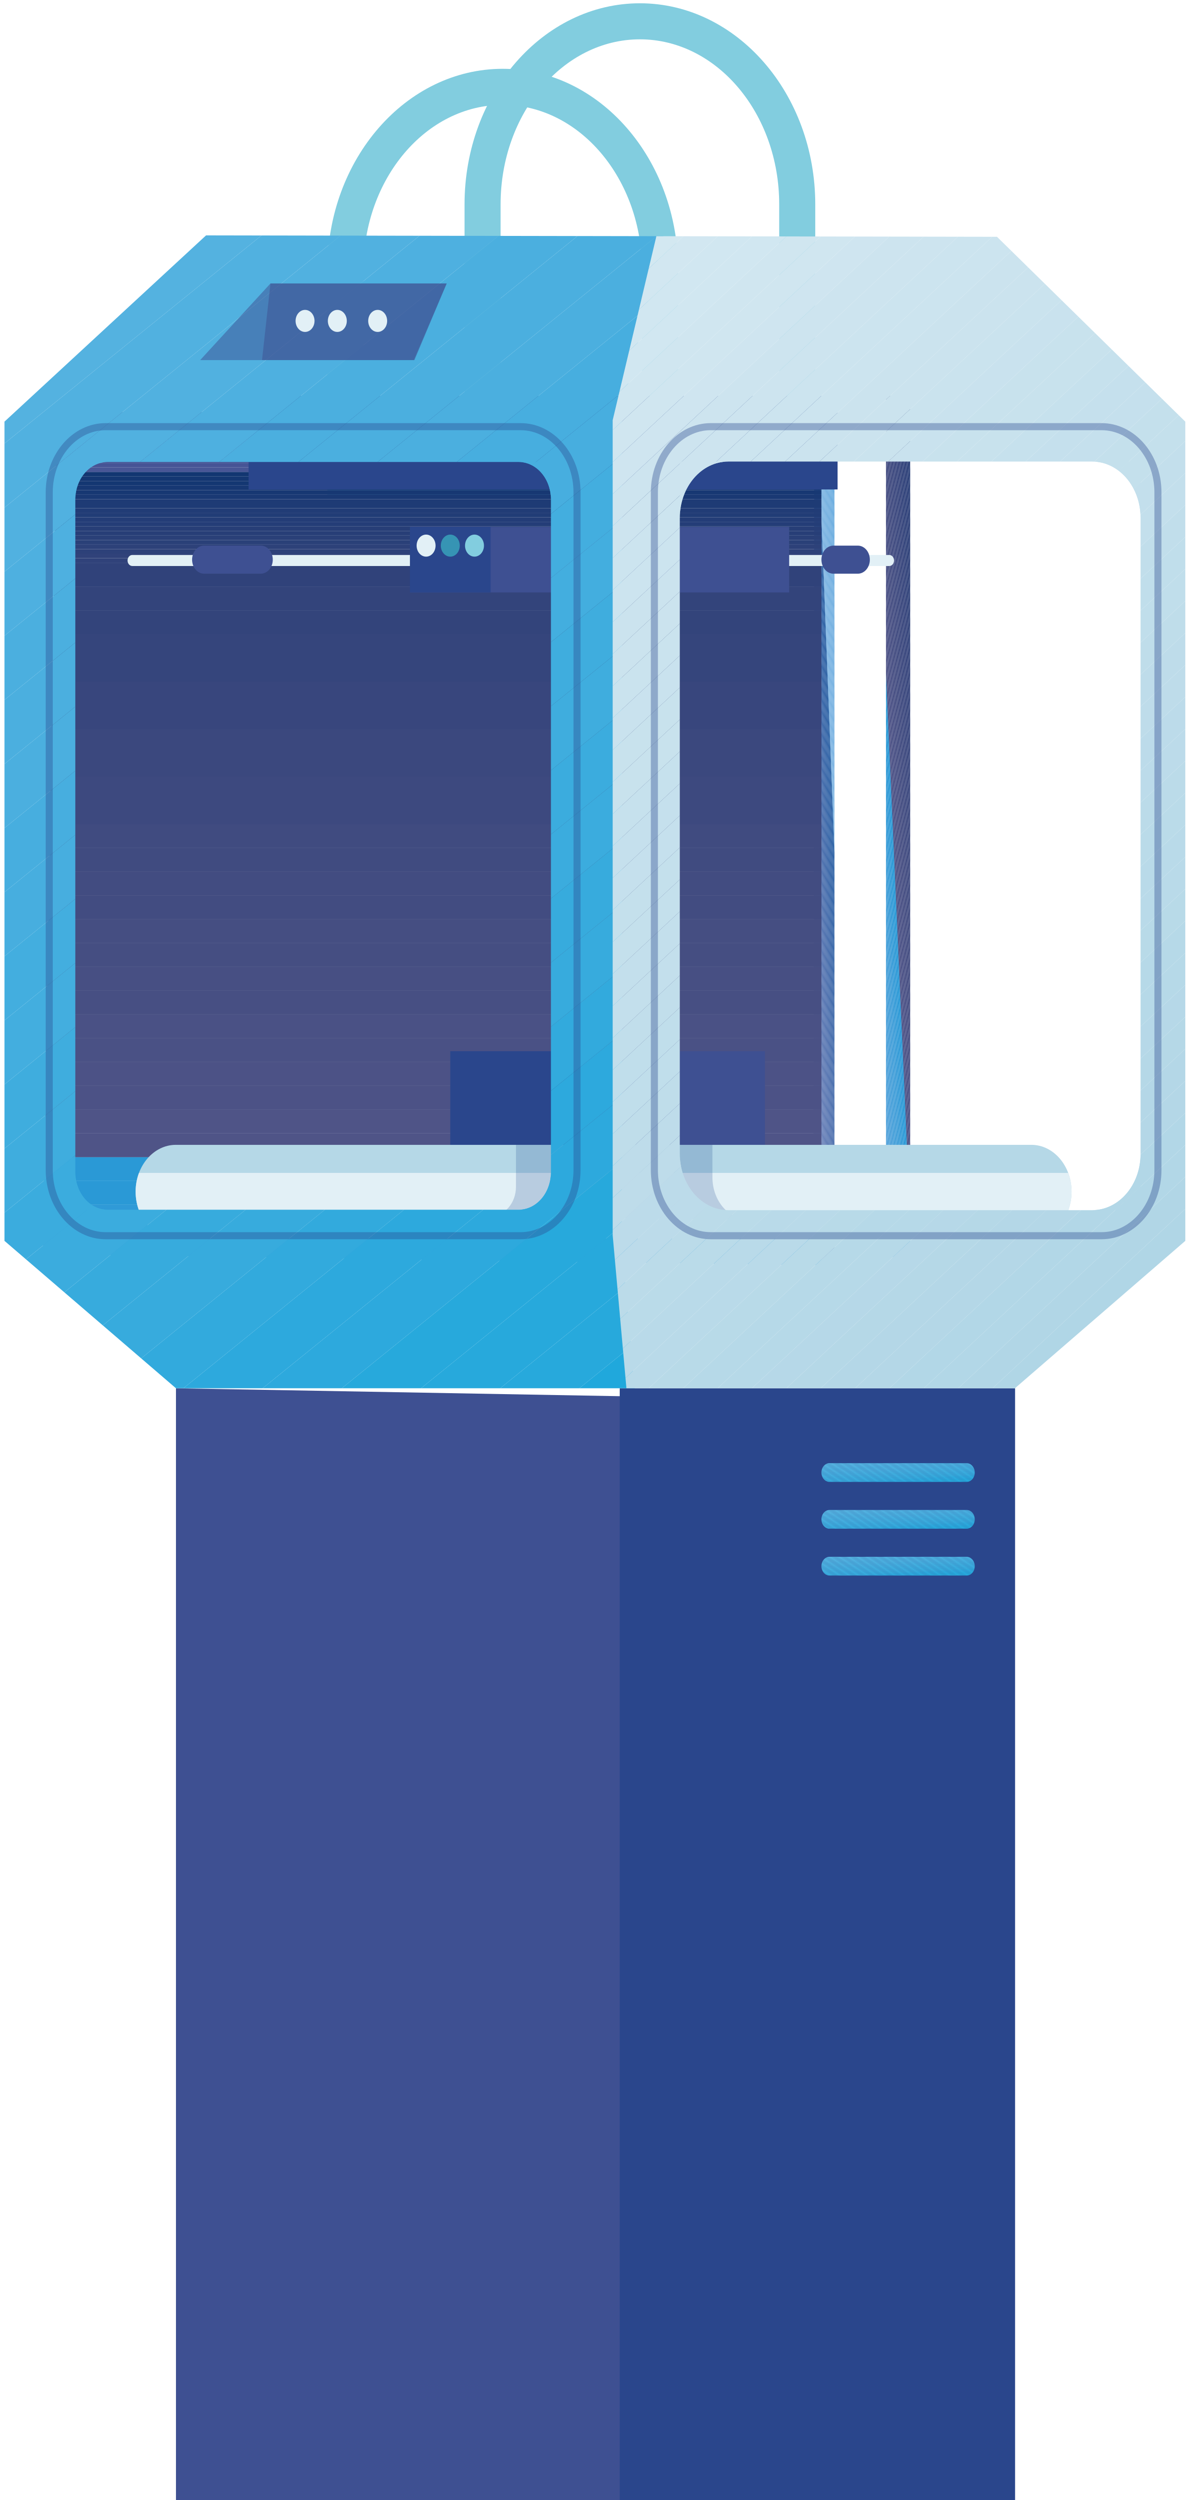 <?xml version="1.0" encoding="iso-8859-1"?>
<!-- Generator: Adobe Illustrator 17.1.0, SVG Export Plug-In . SVG Version: 6.00 Build 0)  -->
<!DOCTYPE svg PUBLIC "-//W3C//DTD SVG 1.1//EN" "http://www.w3.org/Graphics/SVG/1.1/DTD/svg11.dtd">
<svg version="1.1" id="&#x56FE;&#x5C42;_1" xmlns="http://www.w3.org/2000/svg" xmlns:xlink="http://www.w3.org/1999/xlink" x="0px"
	 y="0px" viewBox="0 0 163.273 343.273" style="enable-background:new 0 0 163.273 343.273;" xml:space="preserve">
<g>
	<g id="Rectangle-34_1_">
		<path style="fill:#82CDDF;" d="M93.116,68.393H44.955V37.062c0-15.226,10.802-27.614,24.081-27.614s24.081,12.387,24.081,27.614
			V68.393z M49.905,63.442h38.26v-26.38c0-12.496-8.582-22.663-19.13-22.663s-19.13,10.167-19.13,22.663V63.442z"/>
	</g>
	<g id="Rectangle-34-Copy_1_">
		<path style="fill:#82CDDF;" d="M111.95,59.394H63.79v-31.33c0-15.226,10.802-27.614,24.081-27.614
			c13.277,0,24.08,12.387,24.08,27.614V59.394z M68.741,54.443H107V28.064C107,15.568,98.419,5.4,87.871,5.4
			s-19.13,10.167-19.13,22.663V54.443z"/>
	</g>
	<g id="Rectangle-22_1_">
		<polygon style="fill:#3E5092;" points="24.163,190.618 136.066,192.618 136.066,343.889 24.163,343.889 		"/>
	</g>
	<g id="Rectangle-22-Copy-5_1_">
		<rect x="85.101" y="190.618" style="fill:#2A468C;" width="54.29" height="153.271"/>
	</g>
	<g id="Rectangle-33_1_">
		<g>
			<defs>
				<path id="SVGID_1_" d="M113.904,200.902h18.841c0.61,0,1.105,0.576,1.105,1.286v0c0,0.71-0.495,1.286-1.105,1.286h-18.841
					c-0.61,0-1.105-0.576-1.105-1.286v0C112.799,201.478,113.294,200.902,113.904,200.902z"/>
			</defs>
			<clipPath id="SVGID_2_">
				<use xlink:href="#SVGID_1_"  style="overflow:visible;"/>
			</clipPath>
			<polygon style="clip-path:url(#SVGID_2_);fill:#57B3E1;" points="113.928,200.902 112.799,200.966 112.799,200.902 			"/>
			<polygon style="clip-path:url(#SVGID_2_);fill:#57B3E1;" points="116.439,200.902 112.799,201.108 112.799,200.966 
				113.928,200.902 			"/>
			<polygon style="clip-path:url(#SVGID_2_);fill:#54B2E0;" points="118.949,200.902 112.799,201.25 112.799,201.108 
				116.439,200.902 			"/>
			<polygon style="clip-path:url(#SVGID_2_);fill:#54B2E0;" points="121.46,200.902 112.799,201.392 112.799,201.25 
				118.949,200.902 			"/>
			<polygon style="clip-path:url(#SVGID_2_);fill:#51B1E0;" points="123.971,200.902 112.799,201.533 112.799,201.392 
				121.46,200.902 			"/>
			<polygon style="clip-path:url(#SVGID_2_);fill:#51B1E0;" points="126.482,200.902 112.799,201.675 112.799,201.533 
				123.971,200.902 			"/>
			<polygon style="clip-path:url(#SVGID_2_);fill:#4EB0E0;" points="128.993,200.902 112.799,201.817 112.799,201.675 
				126.482,200.902 			"/>
			<polygon style="clip-path:url(#SVGID_2_);fill:#4BAFDF;" points="131.504,200.902 112.799,201.959 112.799,201.817 
				128.993,200.902 			"/>
			<polygon style="clip-path:url(#SVGID_2_);fill:#4BAFDF;" points="133.851,200.911 112.799,202.101 112.799,201.959 
				131.504,200.902 133.851,200.902 			"/>
			<polygon style="clip-path:url(#SVGID_2_);fill:#4BAFDF;" points="133.851,201.053 112.799,202.243 112.799,202.101 
				133.851,200.911 			"/>
			<polygon style="clip-path:url(#SVGID_2_);fill:#47AEDF;" points="133.851,201.195 112.799,202.385 112.799,202.243 
				133.851,201.053 			"/>
			<polygon style="clip-path:url(#SVGID_2_);fill:#47AEDF;" points="133.851,201.337 112.799,202.526 112.799,202.385 
				133.851,201.195 			"/>
			<polygon style="clip-path:url(#SVGID_2_);fill:#43AEDF;" points="133.851,201.479 112.799,202.668 112.799,202.526 
				133.851,201.337 			"/>
			<polygon style="clip-path:url(#SVGID_2_);fill:#43AEDF;" points="133.851,201.621 112.799,202.81 112.799,202.668 
				133.851,201.479 			"/>
			<polygon style="clip-path:url(#SVGID_2_);fill:#3FADDE;" points="133.851,201.763 112.799,202.952 112.799,202.81 
				133.851,201.621 			"/>
			<polygon style="clip-path:url(#SVGID_2_);fill:#3FADDE;" points="133.851,201.905 112.799,203.094 112.799,202.952 
				133.851,201.763 			"/>
			<polygon style="clip-path:url(#SVGID_2_);fill:#3BACDE;" points="133.851,202.046 112.799,203.236 112.799,203.094 
				133.851,201.905 			"/>
			<polygon style="clip-path:url(#SVGID_2_);fill:#3BACDE;" points="133.851,202.188 112.799,203.378 112.799,203.236 
				133.851,202.046 			"/>
			<polygon style="clip-path:url(#SVGID_2_);fill:#37ABDD;" points="133.851,202.33 113.617,203.473 112.799,203.473 
				112.799,203.378 133.851,202.188 			"/>
			<polygon style="clip-path:url(#SVGID_2_);fill:#37ABDD;" points="133.851,202.472 116.128,203.473 113.617,203.473 
				133.851,202.33 			"/>
			<polygon style="clip-path:url(#SVGID_2_);fill:#32AADD;" points="133.851,202.614 118.639,203.473 116.128,203.473 
				133.851,202.472 			"/>
			<polygon style="clip-path:url(#SVGID_2_);fill:#2DA9DD;" points="133.851,202.756 121.15,203.473 118.639,203.473 
				133.851,202.614 			"/>
			<polygon style="clip-path:url(#SVGID_2_);fill:#2DA9DD;" points="133.851,202.898 123.661,203.473 121.15,203.473 
				133.851,202.756 			"/>
			<polygon style="clip-path:url(#SVGID_2_);fill:#27A9DC;" points="133.851,203.039 126.171,203.473 123.661,203.473 
				133.851,202.898 			"/>
			<polygon style="clip-path:url(#SVGID_2_);fill:#27A9DC;" points="133.851,203.181 128.682,203.473 126.171,203.473 
				133.851,203.039 			"/>
			<polygon style="clip-path:url(#SVGID_2_);fill:#27A9DC;" points="133.851,203.323 131.193,203.473 128.682,203.473 
				133.851,203.181 			"/>
			<polygon style="clip-path:url(#SVGID_2_);fill:#20A8DC;" points="133.851,203.465 133.704,203.473 131.193,203.473 
				133.851,203.323 			"/>
			<polygon style="clip-path:url(#SVGID_2_);fill:#20A8DC;" points="133.704,203.473 133.851,203.465 133.851,203.473 			"/>
		</g>
	</g>
	<g id="Rectangle-33-Copy_1_">
		<g>
			<defs>
				<path id="SVGID_3_" d="M113.904,207.33h18.841c0.61,0,1.105,0.576,1.105,1.286v0c0,0.71-0.495,1.286-1.105,1.286h-18.841
					c-0.61,0-1.105-0.576-1.105-1.286v0C112.799,207.906,113.294,207.33,113.904,207.33z"/>
			</defs>
			<clipPath id="SVGID_4_">
				<use xlink:href="#SVGID_3_"  style="overflow:visible;"/>
			</clipPath>
			<polygon style="clip-path:url(#SVGID_4_);fill:#57B3E1;" points="113.928,207.33 112.799,207.394 112.799,207.33 			"/>
			<polygon style="clip-path:url(#SVGID_4_);fill:#57B3E1;" points="116.439,207.33 112.799,207.536 112.799,207.394 
				113.928,207.33 			"/>
			<polygon style="clip-path:url(#SVGID_4_);fill:#54B2E0;" points="118.949,207.33 112.799,207.678 112.799,207.536 
				116.439,207.33 			"/>
			<polygon style="clip-path:url(#SVGID_4_);fill:#54B2E0;" points="121.46,207.33 112.799,207.819 112.799,207.678 118.949,207.33 
							"/>
			<polygon style="clip-path:url(#SVGID_4_);fill:#51B1E0;" points="123.971,207.33 112.799,207.961 112.799,207.819 121.46,207.33 
							"/>
			<polygon style="clip-path:url(#SVGID_4_);fill:#51B1E0;" points="126.482,207.33 112.799,208.103 112.799,207.961 
				123.971,207.33 			"/>
			<polygon style="clip-path:url(#SVGID_4_);fill:#4EB0E0;" points="128.993,207.33 112.799,208.245 112.799,208.103 
				126.482,207.33 			"/>
			<polygon style="clip-path:url(#SVGID_4_);fill:#4BAFDF;" points="131.504,207.33 112.799,208.387 112.799,208.245 
				128.993,207.33 			"/>
			<polygon style="clip-path:url(#SVGID_4_);fill:#4BAFDF;" points="133.851,207.339 112.799,208.529 112.799,208.387 
				131.504,207.33 133.851,207.33 			"/>
			<polygon style="clip-path:url(#SVGID_4_);fill:#4BAFDF;" points="133.851,207.481 112.799,208.671 112.799,208.529 
				133.851,207.339 			"/>
			<polygon style="clip-path:url(#SVGID_4_);fill:#47AEDF;" points="133.851,207.623 112.799,208.812 112.799,208.671 
				133.851,207.481 			"/>
			<polygon style="clip-path:url(#SVGID_4_);fill:#47AEDF;" points="133.851,207.765 112.799,208.954 112.799,208.812 
				133.851,207.623 			"/>
			<polygon style="clip-path:url(#SVGID_4_);fill:#43AEDF;" points="133.851,207.907 112.799,209.096 112.799,208.954 
				133.851,207.765 			"/>
			<polygon style="clip-path:url(#SVGID_4_);fill:#43AEDF;" points="133.851,208.049 112.799,209.238 112.799,209.096 
				133.851,207.907 			"/>
			<polygon style="clip-path:url(#SVGID_4_);fill:#3FADDE;" points="133.851,208.19 112.799,209.38 112.799,209.238 
				133.851,208.049 			"/>
			<polygon style="clip-path:url(#SVGID_4_);fill:#3FADDE;" points="133.851,208.332 112.799,209.522 112.799,209.38 
				133.851,208.19 			"/>
			<polygon style="clip-path:url(#SVGID_4_);fill:#3BACDE;" points="133.851,208.474 112.799,209.664 112.799,209.522 
				133.851,208.332 			"/>
			<polygon style="clip-path:url(#SVGID_4_);fill:#3BACDE;" points="133.851,208.616 112.799,209.805 112.799,209.664 
				133.851,208.474 			"/>
			<polygon style="clip-path:url(#SVGID_4_);fill:#37ABDD;" points="133.851,208.758 113.617,209.901 112.799,209.901 
				112.799,209.805 133.851,208.616 			"/>
			<polygon style="clip-path:url(#SVGID_4_);fill:#37ABDD;" points="133.851,208.9 116.128,209.901 113.617,209.901 
				133.851,208.758 			"/>
			<polygon style="clip-path:url(#SVGID_4_);fill:#32AADD;" points="133.851,209.042 118.639,209.901 116.128,209.901 
				133.851,208.9 			"/>
			<polygon style="clip-path:url(#SVGID_4_);fill:#2DA9DD;" points="133.851,209.184 121.15,209.901 118.639,209.901 
				133.851,209.042 			"/>
			<polygon style="clip-path:url(#SVGID_4_);fill:#2DA9DD;" points="133.851,209.325 123.661,209.901 121.15,209.901 
				133.851,209.184 			"/>
			<polygon style="clip-path:url(#SVGID_4_);fill:#27A9DC;" points="133.851,209.467 126.171,209.901 123.661,209.901 
				133.851,209.325 			"/>
			<polygon style="clip-path:url(#SVGID_4_);fill:#27A9DC;" points="133.851,209.609 128.682,209.901 126.171,209.901 
				133.851,209.467 			"/>
			<polygon style="clip-path:url(#SVGID_4_);fill:#27A9DC;" points="133.851,209.751 131.193,209.901 128.682,209.901 
				133.851,209.609 			"/>
			<polygon style="clip-path:url(#SVGID_4_);fill:#20A8DC;" points="133.851,209.893 133.704,209.901 131.193,209.901 
				133.851,209.751 			"/>
			<polygon style="clip-path:url(#SVGID_4_);fill:#20A8DC;" points="133.704,209.901 133.851,209.893 133.851,209.901 			"/>
		</g>
	</g>
	<g id="Rectangle-33-Copy-2_1_">
		<g>
			<defs>
				<path id="SVGID_5_" d="M113.904,213.758h18.841c0.61,0,1.105,0.576,1.105,1.286v0c0,0.71-0.495,1.286-1.105,1.286h-18.841
					c-0.61,0-1.105-0.576-1.105-1.286v0C112.799,214.333,113.294,213.758,113.904,213.758z"/>
			</defs>
			<clipPath id="SVGID_6_">
				<use xlink:href="#SVGID_5_"  style="overflow:visible;"/>
			</clipPath>
			<polygon style="clip-path:url(#SVGID_6_);fill:#57B3E1;" points="113.928,213.758 112.799,213.822 112.799,213.758 			"/>
			<polygon style="clip-path:url(#SVGID_6_);fill:#57B3E1;" points="116.439,213.758 112.799,213.963 112.799,213.822 
				113.928,213.758 			"/>
			<polygon style="clip-path:url(#SVGID_6_);fill:#54B2E0;" points="118.949,213.758 112.799,214.105 112.799,213.963 
				116.439,213.758 			"/>
			<polygon style="clip-path:url(#SVGID_6_);fill:#54B2E0;" points="121.46,213.758 112.799,214.247 112.799,214.105 
				118.949,213.758 			"/>
			<polygon style="clip-path:url(#SVGID_6_);fill:#51B1E0;" points="123.971,213.758 112.799,214.389 112.799,214.247 
				121.46,213.758 			"/>
			<polygon style="clip-path:url(#SVGID_6_);fill:#51B1E0;" points="126.482,213.758 112.799,214.531 112.799,214.389 
				123.971,213.758 			"/>
			<polygon style="clip-path:url(#SVGID_6_);fill:#4EB0E0;" points="128.993,213.758 112.799,214.673 112.799,214.531 
				126.482,213.758 			"/>
			<polygon style="clip-path:url(#SVGID_6_);fill:#4BAFDF;" points="131.504,213.758 112.799,214.815 112.799,214.673 
				128.993,213.758 			"/>
			<polygon style="clip-path:url(#SVGID_6_);fill:#4BAFDF;" points="133.851,213.767 112.799,214.957 112.799,214.815 
				131.504,213.758 133.851,213.758 			"/>
			<polygon style="clip-path:url(#SVGID_6_);fill:#4BAFDF;" points="133.851,213.909 112.799,215.098 112.799,214.957 
				133.851,213.767 			"/>
			<polygon style="clip-path:url(#SVGID_6_);fill:#47AEDF;" points="133.851,214.051 112.799,215.24 112.799,215.098 
				133.851,213.909 			"/>
			<polygon style="clip-path:url(#SVGID_6_);fill:#47AEDF;" points="133.851,214.193 112.799,215.382 112.799,215.24 
				133.851,214.051 			"/>
			<polygon style="clip-path:url(#SVGID_6_);fill:#43AEDF;" points="133.851,214.335 112.799,215.524 112.799,215.382 
				133.851,214.193 			"/>
			<polygon style="clip-path:url(#SVGID_6_);fill:#43AEDF;" points="133.851,214.476 112.799,215.666 112.799,215.524 
				133.851,214.335 			"/>
			<polygon style="clip-path:url(#SVGID_6_);fill:#3FADDE;" points="133.851,214.618 112.799,215.808 112.799,215.666 
				133.851,214.476 			"/>
			<polygon style="clip-path:url(#SVGID_6_);fill:#3FADDE;" points="133.851,214.76 112.799,215.95 112.799,215.808 
				133.851,214.618 			"/>
			<polygon style="clip-path:url(#SVGID_6_);fill:#3BACDE;" points="133.851,214.902 112.799,216.091 112.799,215.95 
				133.851,214.76 			"/>
			<polygon style="clip-path:url(#SVGID_6_);fill:#3BACDE;" points="133.851,215.044 112.799,216.233 112.799,216.091 
				133.851,214.902 			"/>
			<polygon style="clip-path:url(#SVGID_6_);fill:#37ABDD;" points="133.851,215.186 113.617,216.329 112.799,216.329 
				112.799,216.233 133.851,215.044 			"/>
			<polygon style="clip-path:url(#SVGID_6_);fill:#37ABDD;" points="133.851,215.328 116.128,216.329 113.617,216.329 
				133.851,215.186 			"/>
			<polygon style="clip-path:url(#SVGID_6_);fill:#32AADD;" points="133.851,215.469 118.639,216.329 116.128,216.329 
				133.851,215.328 			"/>
			<polygon style="clip-path:url(#SVGID_6_);fill:#2DA9DD;" points="133.851,215.611 121.15,216.329 118.639,216.329 
				133.851,215.469 			"/>
			<polygon style="clip-path:url(#SVGID_6_);fill:#2DA9DD;" points="133.851,215.753 123.661,216.329 121.15,216.329 
				133.851,215.611 			"/>
			<polygon style="clip-path:url(#SVGID_6_);fill:#27A9DC;" points="133.851,215.895 126.171,216.329 123.661,216.329 
				133.851,215.753 			"/>
			<polygon style="clip-path:url(#SVGID_6_);fill:#27A9DC;" points="133.851,216.037 128.682,216.329 126.171,216.329 
				133.851,215.895 			"/>
			<polygon style="clip-path:url(#SVGID_6_);fill:#27A9DC;" points="133.851,216.179 131.193,216.329 128.682,216.329 
				133.851,216.037 			"/>
			<polygon style="clip-path:url(#SVGID_6_);fill:#20A8DC;" points="133.851,216.321 133.704,216.329 131.193,216.329 
				133.851,216.179 			"/>
			<polygon style="clip-path:url(#SVGID_6_);fill:#20A8DC;" points="133.704,216.329 133.851,216.321 133.851,216.329 			"/>
		</g>
	</g>
	<g id="Path-131_1_">
		<g>
			<defs>
				<polygon id="SVGID_7_" points="111.806,56.919 111.691,172.532 114.585,174.082 114.585,56.919 				"/>
			</defs>
			<clipPath id="SVGID_8_">
				<use xlink:href="#SVGID_7_"  style="overflow:visible;"/>
			</clipPath>
			<polygon style="clip-path:url(#SVGID_8_);fill:#8797C5;" points="111.691,171.417 111.795,174.082 111.691,174.082 			"/>
			<polygon style="clip-path:url(#SVGID_8_);fill:#8595C4;" points="111.691,168.282 111.918,174.082 111.795,174.082 
				111.691,171.417 			"/>
			<polygon style="clip-path:url(#SVGID_8_);fill:#8595C4;" points="111.691,165.146 112.04,174.082 111.918,174.082 
				111.691,168.282 			"/>
			<polygon style="clip-path:url(#SVGID_8_);fill:#8192C3;" points="111.691,162.01 112.162,174.082 112.04,174.082 
				111.691,165.146 			"/>
			<polygon style="clip-path:url(#SVGID_8_);fill:#7F90C2;" points="111.691,158.874 112.285,174.082 112.162,174.082 
				111.691,162.01 			"/>
			<polygon style="clip-path:url(#SVGID_8_);fill:#7F90C2;" points="111.691,155.739 112.407,174.082 112.285,174.082 
				111.691,158.874 			"/>
			<polygon style="clip-path:url(#SVGID_8_);fill:#7B8DC0;" points="111.691,152.603 112.529,174.082 112.407,174.082 
				111.691,155.739 			"/>
			<polygon style="clip-path:url(#SVGID_8_);fill:#7B8DC0;" points="111.691,149.467 112.651,174.082 112.529,174.082 
				111.691,152.603 			"/>
			<polygon style="clip-path:url(#SVGID_8_);fill:#768ABE;" points="111.691,146.332 112.774,174.082 112.651,174.082 
				111.691,149.467 			"/>
			<polygon style="clip-path:url(#SVGID_8_);fill:#7489BD;" points="111.691,143.196 112.896,174.082 112.774,174.082 
				111.691,146.332 			"/>
			<polygon style="clip-path:url(#SVGID_8_);fill:#7489BD;" points="111.691,140.06 113.018,174.082 112.896,174.082 
				111.691,143.196 			"/>
			<polygon style="clip-path:url(#SVGID_8_);fill:#7086BB;" points="111.691,136.924 113.14,174.082 113.018,174.082 
				111.691,140.06 			"/>
			<polygon style="clip-path:url(#SVGID_8_);fill:#6E84BA;" points="111.691,133.789 113.263,174.082 113.14,174.082 
				111.691,136.924 			"/>
			<polygon style="clip-path:url(#SVGID_8_);fill:#6E84BA;" points="111.691,130.653 113.385,174.082 113.263,174.082 
				111.691,133.789 			"/>
			<polygon style="clip-path:url(#SVGID_8_);fill:#6C83B9;" points="111.691,127.517 113.507,174.082 113.385,174.082 
				111.691,130.653 			"/>
			<polygon style="clip-path:url(#SVGID_8_);fill:#6A81B9;" points="111.691,124.381 113.63,174.082 113.507,174.082 
				111.691,127.517 			"/>
			<polygon style="clip-path:url(#SVGID_8_);fill:#6880B8;" points="111.691,121.246 113.752,174.082 113.63,174.082 
				111.691,124.381 			"/>
			<polygon style="clip-path:url(#SVGID_8_);fill:#657EB7;" points="111.691,118.11 113.874,174.082 113.752,174.082 
				111.691,121.246 			"/>
			<polygon style="clip-path:url(#SVGID_8_);fill:#637DB6;" points="111.691,114.974 113.996,174.082 113.874,174.082 
				111.691,118.11 			"/>
			<polygon style="clip-path:url(#SVGID_8_);fill:#617BB5;" points="111.691,111.839 114.119,174.082 113.996,174.082 
				111.691,114.974 			"/>
			<polygon style="clip-path:url(#SVGID_8_);fill:#5F7AB4;" points="111.691,108.703 114.241,174.082 114.119,174.082 
				111.691,111.839 			"/>
			<polygon style="clip-path:url(#SVGID_8_);fill:#5C79B3;" points="111.691,105.567 114.363,174.082 114.241,174.082 
				111.691,108.703 			"/>
			<polygon style="clip-path:url(#SVGID_8_);fill:#5A77B2;" points="111.691,102.431 114.486,174.082 114.363,174.082 
				111.691,105.567 			"/>
			<polygon style="clip-path:url(#SVGID_8_);fill:#5876B2;" points="111.691,99.296 114.585,173.5 114.585,174.082 114.486,174.082 
				111.691,102.431 			"/>
			<polygon style="clip-path:url(#SVGID_8_);fill:#5574B1;" points="111.691,96.16 114.585,170.364 114.585,173.5 111.691,99.296 
							"/>
			<polygon style="clip-path:url(#SVGID_8_);fill:#5373B0;" points="111.691,93.024 114.585,167.229 114.585,170.364 111.691,96.16 
							"/>
			<polygon style="clip-path:url(#SVGID_8_);fill:#5172AF;" points="111.691,89.889 114.585,164.093 114.585,167.229 
				111.691,93.024 			"/>
			<polygon style="clip-path:url(#SVGID_8_);fill:#4E70AE;" points="111.691,86.753 114.585,160.957 114.585,164.093 
				111.691,89.889 			"/>
			<polygon style="clip-path:url(#SVGID_8_);fill:#4B6FAD;" points="111.691,83.617 114.585,157.822 114.585,160.957 
				111.691,86.753 			"/>
			<polygon style="clip-path:url(#SVGID_8_);fill:#496EAC;" points="111.691,80.481 114.585,154.686 114.585,157.822 
				111.691,83.617 			"/>
			<polygon style="clip-path:url(#SVGID_8_);fill:#466CAC;" points="111.691,77.346 114.585,151.55 114.585,154.686 111.691,80.481 
							"/>
			<polygon style="clip-path:url(#SVGID_8_);fill:#436BAB;" points="111.691,74.21 114.585,148.414 114.585,151.55 111.691,77.346 
							"/>
			<polygon style="clip-path:url(#SVGID_8_);fill:#416AAA;" points="111.691,71.074 114.585,145.279 114.585,148.414 111.691,74.21 
							"/>
			<polygon style="clip-path:url(#SVGID_8_);fill:#3E68A9;" points="111.691,67.938 114.585,142.143 114.585,145.279 
				111.691,71.074 			"/>
			<polygon style="clip-path:url(#SVGID_8_);fill:#3B67A8;" points="111.691,64.803 114.585,139.007 114.585,142.143 
				111.691,67.938 			"/>
			<polygon style="clip-path:url(#SVGID_8_);fill:#3866A8;" points="111.691,61.667 114.585,135.871 114.585,139.007 
				111.691,64.803 			"/>
			<polygon style="clip-path:url(#SVGID_8_);fill:#3565A7;" points="111.691,58.531 114.585,132.736 114.585,135.871 
				111.691,61.667 			"/>
			<polygon style="clip-path:url(#SVGID_8_);fill:#3263A6;" points="111.751,56.919 114.585,129.6 114.585,132.736 111.691,58.531 
				111.691,56.919 			"/>
			<polygon style="clip-path:url(#SVGID_8_);fill:#3263A6;" points="111.873,56.919 114.585,126.464 114.585,129.6 111.751,56.919 
							"/>
			<polygon style="clip-path:url(#SVGID_8_);fill:#2F62A5;" points="111.995,56.919 114.585,123.329 114.585,126.464 
				111.873,56.919 			"/>
			<polygon style="clip-path:url(#SVGID_8_);fill:#2C61A5;" points="112.118,56.919 114.585,120.193 114.585,123.329 
				111.995,56.919 			"/>
			<polygon style="clip-path:url(#SVGID_8_);fill:#2960A4;" points="112.24,56.919 114.585,117.057 114.585,120.193 112.118,56.919 
							"/>
			<polygon style="clip-path:url(#SVGID_8_);fill:#7FB5E2;" points="112.362,56.919 114.585,113.921 114.585,117.057 112.24,56.919 
							"/>
			<polygon style="clip-path:url(#SVGID_8_);fill:#7DB4E2;" points="112.485,56.919 114.585,110.786 114.585,113.921 
				112.362,56.919 			"/>
			<polygon style="clip-path:url(#SVGID_8_);fill:#7BB3E2;" points="112.607,56.919 114.585,107.65 114.585,110.786 112.485,56.919 
							"/>
			<polygon style="clip-path:url(#SVGID_8_);fill:#78B2E1;" points="112.729,56.919 114.585,104.514 114.585,107.65 112.607,56.919 
							"/>
			<polygon style="clip-path:url(#SVGID_8_);fill:#78B2E1;" points="112.851,56.919 114.585,101.378 114.585,104.514 
				112.729,56.919 			"/>
			<polygon style="clip-path:url(#SVGID_8_);fill:#76B1E1;" points="112.974,56.919 114.585,98.243 114.585,101.378 112.851,56.919 
							"/>
			<polygon style="clip-path:url(#SVGID_8_);fill:#74B0E0;" points="113.096,56.919 114.585,95.107 114.585,98.243 112.974,56.919 
							"/>
			<polygon style="clip-path:url(#SVGID_8_);fill:#74B0E0;" points="113.218,56.919 114.585,91.971 114.585,95.107 113.096,56.919 
							"/>
			<polygon style="clip-path:url(#SVGID_8_);fill:#72AFE0;" points="113.341,56.919 114.585,88.836 114.585,91.971 113.218,56.919 
							"/>
			<polygon style="clip-path:url(#SVGID_8_);fill:#72AFE0;" points="113.463,56.919 114.585,85.7 114.585,88.836 113.341,56.919 			
				"/>
			<polygon style="clip-path:url(#SVGID_8_);fill:#6FAEDF;" points="113.585,56.919 114.585,82.564 114.585,85.7 113.463,56.919 			
				"/>
			<polygon style="clip-path:url(#SVGID_8_);fill:#6DADDF;" points="113.707,56.919 114.585,79.428 114.585,82.564 113.585,56.919 
							"/>
			<polygon style="clip-path:url(#SVGID_8_);fill:#6AACDF;" points="113.83,56.919 114.585,76.293 114.585,79.428 113.707,56.919 
							"/>
			<polygon style="clip-path:url(#SVGID_8_);fill:#6AACDF;" points="113.952,56.919 114.585,73.157 114.585,76.293 113.83,56.919 
							"/>
			<polygon style="clip-path:url(#SVGID_8_);fill:#68ABDE;" points="114.074,56.919 114.585,70.021 114.585,73.157 113.952,56.919 
							"/>
			<polygon style="clip-path:url(#SVGID_8_);fill:#66AADE;" points="114.196,56.919 114.585,66.885 114.585,70.021 114.074,56.919 
							"/>
			<polygon style="clip-path:url(#SVGID_8_);fill:#66AADE;" points="114.585,66.885 114.196,56.919 114.585,56.919 			"/>
		</g>
	</g>
	<g id="Path-131-Copy_1_">
		<g>
			<defs>
				<polygon id="SVGID_9_" points="7.798,56.576 5.889,172.19 112.799,173.74 112.799,56.576 				"/>
			</defs>
			<clipPath id="SVGID_10_">
				<use xlink:href="#SVGID_9_"  style="overflow:visible;"/>
			</clipPath>
			<rect x="5.889" y="171.95" style="clip-path:url(#SVGID_10_);fill:#349BD7;" width="106.91" height="1.79"/>
			<rect x="5.889" y="168.685" style="clip-path:url(#SVGID_10_);fill:#349BD7;" width="106.91" height="3.265"/>
			<rect x="5.889" y="165.42" style="clip-path:url(#SVGID_10_);fill:#2F9AD7;" width="106.91" height="3.265"/>
			<rect x="5.889" y="162.155" style="clip-path:url(#SVGID_10_);fill:#2A99D6;" width="106.91" height="3.265"/>
			<rect x="5.889" y="158.89" style="clip-path:url(#SVGID_10_);fill:#2A99D6;" width="106.91" height="3.265"/>
			<rect x="5.889" y="155.625" style="clip-path:url(#SVGID_10_);fill:#4F5487;" width="106.91" height="3.265"/>
			<rect x="5.889" y="152.36" style="clip-path:url(#SVGID_10_);fill:#4F5487;" width="106.91" height="3.265"/>
			<rect x="5.889" y="149.095" style="clip-path:url(#SVGID_10_);fill:#4C5286;" width="106.91" height="3.265"/>
			<rect x="5.889" y="145.83" style="clip-path:url(#SVGID_10_);fill:#4C5286;" width="106.91" height="3.265"/>
			<rect x="5.889" y="142.565" style="clip-path:url(#SVGID_10_);fill:#4A5185;" width="106.91" height="3.265"/>
			<rect x="5.889" y="139.3" style="clip-path:url(#SVGID_10_);fill:#4A5185;" width="106.91" height="3.265"/>
			<rect x="5.889" y="136.035" style="clip-path:url(#SVGID_10_);fill:#474F83;" width="106.91" height="3.265"/>
			<rect x="5.889" y="132.77" style="clip-path:url(#SVGID_10_);fill:#474F83;" width="106.91" height="3.265"/>
			<rect x="5.889" y="129.505" style="clip-path:url(#SVGID_10_);fill:#454E82;" width="106.91" height="3.265"/>
			<rect x="5.889" y="126.24" style="clip-path:url(#SVGID_10_);fill:#454E82;" width="106.91" height="3.265"/>
			<rect x="5.889" y="122.975" style="clip-path:url(#SVGID_10_);fill:#424C81;" width="106.91" height="3.265"/>
			<rect x="5.889" y="119.709" style="clip-path:url(#SVGID_10_);fill:#424C81;" width="106.91" height="3.265"/>
			<rect x="5.889" y="116.444" style="clip-path:url(#SVGID_10_);fill:#404B80;" width="106.91" height="3.265"/>
			<rect x="5.889" y="113.179" style="clip-path:url(#SVGID_10_);fill:#404B80;" width="106.91" height="3.265"/>
			<rect x="5.889" y="109.914" style="clip-path:url(#SVGID_10_);fill:#3D497F;" width="106.91" height="3.265"/>
			<rect x="5.889" y="106.649" style="clip-path:url(#SVGID_10_);fill:#3D497F;" width="106.91" height="3.265"/>
			<rect x="5.889" y="103.384" style="clip-path:url(#SVGID_10_);fill:#3B487E;" width="106.91" height="3.265"/>
			<rect x="5.889" y="100.119" style="clip-path:url(#SVGID_10_);fill:#3B487E;" width="106.91" height="3.265"/>
			<rect x="5.889" y="96.854" style="clip-path:url(#SVGID_10_);fill:#38467D;" width="106.91" height="3.265"/>
			<rect x="5.889" y="93.589" style="clip-path:url(#SVGID_10_);fill:#38467D;" width="106.91" height="3.265"/>
			<rect x="5.889" y="90.324" style="clip-path:url(#SVGID_10_);fill:#35457C;" width="106.91" height="3.265"/>
			<rect x="5.889" y="87.059" style="clip-path:url(#SVGID_10_);fill:#35457C;" width="106.91" height="3.265"/>
			<rect x="5.889" y="83.794" style="clip-path:url(#SVGID_10_);fill:#33447B;" width="106.91" height="3.265"/>
			<rect x="5.889" y="80.529" style="clip-path:url(#SVGID_10_);fill:#33447B;" width="106.91" height="3.265"/>
			<rect x="5.889" y="77.264" style="clip-path:url(#SVGID_10_);fill:#30427A;" width="106.91" height="3.265"/>
			<rect x="5.889" y="76.641" style="clip-path:url(#SVGID_10_);fill:#30427A;" width="106.91" height="0.623"/>
			<rect x="5.889" y="76.018" style="clip-path:url(#SVGID_10_);fill:#30427A;" width="106.91" height="0.623"/>
			<rect x="5.889" y="75.395" style="clip-path:url(#SVGID_10_);fill:#2D4179;" width="106.91" height="0.623"/>
			<rect x="5.889" y="74.771" style="clip-path:url(#SVGID_10_);fill:#2D4179;" width="106.91" height="0.623"/>
			<rect x="5.889" y="74.148" style="clip-path:url(#SVGID_10_);fill:#2A4078;" width="106.91" height="0.623"/>
			<rect x="5.889" y="73.525" style="clip-path:url(#SVGID_10_);fill:#2A4078;" width="106.91" height="0.623"/>
			<rect x="5.889" y="72.902" style="clip-path:url(#SVGID_10_);fill:#273E77;" width="106.91" height="0.623"/>
			<rect x="5.889" y="72.278" style="clip-path:url(#SVGID_10_);fill:#273E77;" width="106.91" height="0.623"/>
			<rect x="5.889" y="71.655" style="clip-path:url(#SVGID_10_);fill:#243D77;" width="106.91" height="0.623"/>
			<rect x="5.889" y="71.032" style="clip-path:url(#SVGID_10_);fill:#243D77;" width="106.91" height="0.623"/>
			<rect x="5.889" y="70.409" style="clip-path:url(#SVGID_10_);fill:#213C76;" width="106.91" height="0.623"/>
			<rect x="5.889" y="69.785" style="clip-path:url(#SVGID_10_);fill:#213C76;" width="106.91" height="0.623"/>
			<rect x="5.889" y="69.162" style="clip-path:url(#SVGID_10_);fill:#1E3B75;" width="106.91" height="0.623"/>
			<rect x="5.889" y="68.539" style="clip-path:url(#SVGID_10_);fill:#1E3B75;" width="106.91" height="0.623"/>
			<rect x="5.889" y="67.916" style="clip-path:url(#SVGID_10_);fill:#1A3974;" width="106.91" height="0.623"/>
			<rect x="5.889" y="67.292" style="clip-path:url(#SVGID_10_);fill:#173873;" width="106.91" height="0.623"/>
			<rect x="5.889" y="66.669" style="clip-path:url(#SVGID_10_);fill:#173873;" width="106.91" height="0.623"/>
			<rect x="5.889" y="66.046" style="clip-path:url(#SVGID_10_);fill:#143772;" width="106.91" height="0.623"/>
			<rect x="5.889" y="65.423" style="clip-path:url(#SVGID_10_);fill:#143772;" width="106.91" height="0.623"/>
			<rect x="5.889" y="64.799" style="clip-path:url(#SVGID_10_);fill:#123671;" width="106.91" height="0.623"/>
			<rect x="5.889" y="64.176" style="clip-path:url(#SVGID_10_);fill:#485696;" width="106.91" height="0.623"/>
			<rect x="5.889" y="63.553" style="clip-path:url(#SVGID_10_);fill:#465495;" width="106.91" height="0.623"/>
			<rect x="5.889" y="62.93" style="clip-path:url(#SVGID_10_);fill:#465495;" width="106.91" height="0.623"/>
			<rect x="5.889" y="62.306" style="clip-path:url(#SVGID_10_);fill:#465495;" width="106.91" height="0.623"/>
			<rect x="5.889" y="61.683" style="clip-path:url(#SVGID_10_);fill:#435394;" width="106.91" height="0.623"/>
			<rect x="5.889" y="61.06" style="clip-path:url(#SVGID_10_);fill:#435394;" width="106.91" height="0.623"/>
			<rect x="5.889" y="60.437" style="clip-path:url(#SVGID_10_);fill:#405193;" width="106.91" height="0.623"/>
			<rect x="5.889" y="59.813" style="clip-path:url(#SVGID_10_);fill:#405193;" width="106.91" height="0.623"/>
			<rect x="5.889" y="56.576" style="clip-path:url(#SVGID_10_);fill:#405193;" width="106.91" height="3.237"/>
		</g>
	</g>
	<g id="Rectangle-32_1_">
		<rect x="61.834" y="144.337" style="fill:#3E5092;" width="43.21" height="14.141"/>
	</g>
	<g id="Rectangle-32-Copy_1_">
		<rect x="61.834" y="144.337" style="fill:#2A468C;" width="17.727" height="14.141"/>
	</g>
	<g id="Rectangle-25-Copy_1_">
		<g>
			<defs>
				<rect id="SVGID_11_" x="121.663" y="54.348" width="3.324" height="118.272"/>
			</defs>
			<clipPath id="SVGID_12_">
				<use xlink:href="#SVGID_11_"  style="overflow:visible;"/>
			</clipPath>
			<polygon style="clip-path:url(#SVGID_12_);fill:#5EA7DC;" points="121.663,171.342 121.72,172.62 121.663,172.62 			"/>
			<polygon style="clip-path:url(#SVGID_12_);fill:#5BA6DC;" points="121.663,167.911 121.872,172.62 121.72,172.62 
				121.663,171.342 			"/>
			<polygon style="clip-path:url(#SVGID_12_);fill:#5BA6DC;" points="121.663,164.48 122.024,172.62 121.872,172.62 
				121.663,167.911 			"/>
			<polygon style="clip-path:url(#SVGID_12_);fill:#59A5DC;" points="121.663,161.049 122.177,172.62 122.024,172.62 
				121.663,164.48 			"/>
			<polygon style="clip-path:url(#SVGID_12_);fill:#56A4DB;" points="121.663,157.618 122.329,172.62 122.177,172.62 
				121.663,161.049 			"/>
			<polygon style="clip-path:url(#SVGID_12_);fill:#56A4DB;" points="121.663,154.188 122.481,172.62 122.329,172.62 
				121.663,157.618 			"/>
			<polygon style="clip-path:url(#SVGID_12_);fill:#53A3DB;" points="121.663,150.757 122.633,172.62 122.481,172.62 
				121.663,154.188 			"/>
			<polygon style="clip-path:url(#SVGID_12_);fill:#53A3DB;" points="121.663,147.326 122.785,172.62 122.633,172.62 
				121.663,150.757 			"/>
			<polygon style="clip-path:url(#SVGID_12_);fill:#50A2DA;" points="121.663,143.895 122.938,172.62 122.785,172.62 
				121.663,147.326 			"/>
			<polygon style="clip-path:url(#SVGID_12_);fill:#4DA1DA;" points="121.663,140.464 123.09,172.62 122.938,172.62 
				121.663,143.895 			"/>
			<polygon style="clip-path:url(#SVGID_12_);fill:#4DA1DA;" points="121.663,137.033 123.242,172.62 123.09,172.62 
				121.663,140.464 			"/>
			<polygon style="clip-path:url(#SVGID_12_);fill:#4AA1DA;" points="121.663,133.603 123.394,172.62 123.242,172.62 
				121.663,137.033 			"/>
			<polygon style="clip-path:url(#SVGID_12_);fill:#47A0D9;" points="121.663,130.172 123.547,172.62 123.394,172.62 
				121.663,133.603 			"/>
			<polygon style="clip-path:url(#SVGID_12_);fill:#47A0D9;" points="121.663,126.741 123.699,172.62 123.547,172.62 
				121.663,130.172 			"/>
			<polygon style="clip-path:url(#SVGID_12_);fill:#439FD9;" points="121.663,123.31 123.851,172.62 123.699,172.62 
				121.663,126.741 			"/>
			<polygon style="clip-path:url(#SVGID_12_);fill:#439FD9;" points="121.663,119.879 124.003,172.62 123.851,172.62 
				121.663,123.31 			"/>
			<polygon style="clip-path:url(#SVGID_12_);fill:#409ED8;" points="121.663,116.448 124.156,172.62 124.003,172.62 
				121.663,119.879 			"/>
			<polygon style="clip-path:url(#SVGID_12_);fill:#3C9DD8;" points="121.663,113.017 124.308,172.62 124.156,172.62 
				121.663,116.448 			"/>
			<polygon style="clip-path:url(#SVGID_12_);fill:#389CD8;" points="121.663,109.587 124.46,172.62 124.308,172.62 
				121.663,113.017 			"/>
			<polygon style="clip-path:url(#SVGID_12_);fill:#349BD7;" points="121.663,106.156 124.612,172.62 124.46,172.62 
				121.663,109.587 			"/>
			<polygon style="clip-path:url(#SVGID_12_);fill:#349BD7;" points="121.663,102.725 124.765,172.62 124.612,172.62 
				121.663,106.156 			"/>
			<polygon style="clip-path:url(#SVGID_12_);fill:#2F9AD7;" points="121.663,99.294 124.917,172.62 124.765,172.62 
				121.663,102.725 			"/>
			<polygon style="clip-path:url(#SVGID_12_);fill:#2A99D6;" points="121.663,95.863 124.987,170.77 124.987,172.62 124.917,172.62 
				121.663,99.294 			"/>
			<polygon style="clip-path:url(#SVGID_12_);fill:#2A99D6;" points="121.663,92.432 124.987,167.339 124.987,170.77 
				121.663,95.863 			"/>
			<polygon style="clip-path:url(#SVGID_12_);fill:#4F5487;" points="121.663,89.002 124.987,163.908 124.987,167.339 
				121.663,92.432 			"/>
			<polygon style="clip-path:url(#SVGID_12_);fill:#4F5487;" points="121.663,85.571 124.987,160.477 124.987,163.908 
				121.663,89.002 			"/>
			<polygon style="clip-path:url(#SVGID_12_);fill:#4C5286;" points="121.663,82.14 124.987,157.046 124.987,160.477 
				121.663,85.571 			"/>
			<polygon style="clip-path:url(#SVGID_12_);fill:#4C5286;" points="121.663,78.709 124.987,153.615 124.987,157.046 
				121.663,82.14 			"/>
			<polygon style="clip-path:url(#SVGID_12_);fill:#4A5185;" points="121.663,75.278 124.987,150.185 124.987,153.615 
				121.663,78.709 			"/>
			<polygon style="clip-path:url(#SVGID_12_);fill:#4A5185;" points="121.663,71.847 124.987,146.754 124.987,150.185 
				121.663,75.278 			"/>
			<polygon style="clip-path:url(#SVGID_12_);fill:#474F83;" points="121.663,68.416 124.987,143.323 124.987,146.754 
				121.663,71.847 			"/>
			<polygon style="clip-path:url(#SVGID_12_);fill:#474F83;" points="121.663,64.986 124.987,139.892 124.987,143.323 
				121.663,68.416 			"/>
			<polygon style="clip-path:url(#SVGID_12_);fill:#454E82;" points="121.663,61.555 124.987,136.461 124.987,139.892 
				121.663,64.986 			"/>
			<polygon style="clip-path:url(#SVGID_12_);fill:#454E82;" points="121.663,58.124 124.987,133.03 124.987,136.461 
				121.663,61.555 			"/>
			<polygon style="clip-path:url(#SVGID_12_);fill:#424C81;" points="121.663,54.693 124.987,129.6 124.987,133.03 121.663,58.124 
							"/>
			<polygon style="clip-path:url(#SVGID_12_);fill:#424C81;" points="121.8,54.348 124.987,126.169 124.987,129.6 121.663,54.693 
				121.663,54.348 			"/>
			<polygon style="clip-path:url(#SVGID_12_);fill:#404B80;" points="121.952,54.348 124.987,122.738 124.987,126.169 121.8,54.348 
							"/>
			<polygon style="clip-path:url(#SVGID_12_);fill:#404B80;" points="122.104,54.348 124.987,119.307 124.987,122.738 
				121.952,54.348 			"/>
			<polygon style="clip-path:url(#SVGID_12_);fill:#3D497F;" points="122.257,54.348 124.987,115.876 124.987,119.307 
				122.104,54.348 			"/>
			<polygon style="clip-path:url(#SVGID_12_);fill:#3D497F;" points="122.409,54.348 124.987,112.445 124.987,115.876 
				122.257,54.348 			"/>
			<polygon style="clip-path:url(#SVGID_12_);fill:#3B487E;" points="122.561,54.348 124.987,109.015 124.987,112.445 
				122.409,54.348 			"/>
			<polygon style="clip-path:url(#SVGID_12_);fill:#3B487E;" points="122.713,54.348 124.987,105.584 124.987,109.015 
				122.561,54.348 			"/>
			<polygon style="clip-path:url(#SVGID_12_);fill:#38467D;" points="122.866,54.348 124.987,102.153 124.987,105.584 
				122.713,54.348 			"/>
			<polygon style="clip-path:url(#SVGID_12_);fill:#38467D;" points="123.018,54.348 124.987,98.722 124.987,102.153 
				122.866,54.348 			"/>
			<polygon style="clip-path:url(#SVGID_12_);fill:#38467D;" points="123.17,54.348 124.987,95.291 124.987,98.722 123.018,54.348 
							"/>
			<polygon style="clip-path:url(#SVGID_12_);fill:#35457C;" points="123.322,54.348 124.987,91.86 124.987,95.291 123.17,54.348 
							"/>
			<polygon style="clip-path:url(#SVGID_12_);fill:#33447B;" points="123.475,54.348 124.987,88.429 124.987,91.86 123.322,54.348 
							"/>
			<polygon style="clip-path:url(#SVGID_12_);fill:#33447B;" points="123.627,54.348 124.987,84.999 124.987,88.429 123.475,54.348 
							"/>
			<polygon style="clip-path:url(#SVGID_12_);fill:#30427A;" points="123.779,54.348 124.987,81.568 124.987,84.999 123.627,54.348 
							"/>
			<polygon style="clip-path:url(#SVGID_12_);fill:#30427A;" points="123.931,54.348 124.987,78.137 124.987,81.568 123.779,54.348 
							"/>
			<polygon style="clip-path:url(#SVGID_12_);fill:#30427A;" points="124.084,54.348 124.987,74.706 124.987,78.137 123.931,54.348 
							"/>
			<polygon style="clip-path:url(#SVGID_12_);fill:#2D4179;" points="124.236,54.348 124.987,71.275 124.987,74.706 124.084,54.348 
							"/>
			<polygon style="clip-path:url(#SVGID_12_);fill:#2D4179;" points="124.388,54.348 124.987,67.844 124.987,71.275 124.236,54.348 
							"/>
			<polygon style="clip-path:url(#SVGID_12_);fill:#2A4078;" points="124.54,54.348 124.987,64.414 124.987,67.844 124.388,54.348 
							"/>
			<polygon style="clip-path:url(#SVGID_12_);fill:#2A4078;" points="124.987,64.414 124.54,54.348 124.987,54.348 			"/>
		</g>
	</g>
	<g id="Rectangle-28_1_">
		<path style="fill:#B5D8E7;" d="M24.148,157.193h117.474c3.051,0,5.524,2.878,5.524,6.428l0,0c0,3.55-2.473,6.428-5.524,6.428
			H24.148c-3.051,0-5.524-2.878-5.524-6.428l0,0C18.623,160.071,21.097,157.193,24.148,157.193z"/>
	</g>
	<g id="Combined-Shape_13_">
		<path style="fill:#E2F0F6;" d="M146.686,161.05c0.296,0.787,0.46,1.657,0.46,2.571l0,0c0,3.55-2.473,6.428-5.524,6.428H24.148l0,0
			c-3.051,0-5.524-2.878-5.524-6.428l0,0l0,0c0-0.914,0.164-1.784,0.46-2.571H146.686z"/>
	</g>
	<g id="Rectangle-31_1_" style="opacity:0.2;enable-background:new    ;">
		<path style="fill:#113D86;" d="M70.854,157.193h26.978v4.471l0,0c0,3.211,2.237,5.814,4.996,5.814l0,0l-35.455-0.486l0,0l0,0
			c1.922,0,3.48-1.813,3.48-4.05V157.193z"/>
	</g>
	<g id="Rectangle-24_1_">
		<rect x="34.135" y="54.348" style="fill:#2A468C;" width="80.881" height="12.856"/>
	</g>
	<g id="Rectangle-26_1_">
		<path style="fill:#E2F0F6;" d="M18.166,76.202H122.12c0.359,0,0.651,0.339,0.651,0.757l0,0c0,0.418-0.291,0.757-0.651,0.757
			H18.166c-0.359,0-0.651-0.339-0.651-0.757l0,0C17.515,76.541,17.807,76.202,18.166,76.202z"/>
	</g>
	<g id="Rectangle-29_1_">
		<path style="fill:#3E5092;" d="M28.036,74.917h7.765c0.915,0,1.657,0.863,1.657,1.928v0c0,1.065-0.742,1.928-1.657,1.928h-7.765
			c-0.915,0-1.657-0.863-1.657-1.928v0C26.379,75.78,27.121,74.917,28.036,74.917z"/>
	</g>
	<g id="Rectangle-29-Copy_1_">
		<path style="fill:#3E5092;" d="M114.457,74.917h3.333c0.915,0,1.657,0.863,1.657,1.928v0c0,1.065-0.742,1.928-1.657,1.928h-3.333
			c-0.915,0-1.657-0.863-1.657-1.928v0C112.799,75.78,113.541,74.917,114.457,74.917z"/>
	</g>
	<g id="Rectangle-27_1_">
		<rect x="56.294" y="72.346" style="fill:#3E5092;" width="52.074" height="8.999"/>
	</g>
	<g id="Rectangle-27-Copy_1_">
		<rect x="56.294" y="72.346" style="fill:#2A468C;" width="11.08" height="8.999"/>
	</g>
	<g id="Oval-24_1_">
		<ellipse style="fill:#E2F0F6;" cx="58.51" cy="74.917" rx="1.301" ry="1.514"/>
	</g>
	<g id="Oval-24-Copy_1_">
		<ellipse style="fill:#3694B4;" cx="61.834" cy="74.917" rx="1.301" ry="1.514"/>
	</g>
	<g id="Oval-24-Copy-2_1_">
		<ellipse style="fill:#82CDDF;" cx="65.157" cy="74.917" rx="1.301" ry="1.514"/>
	</g>
	<g id="Combined-Shape_12_">
		<g>
			<defs>
				<path id="SVGID_13_" d="M91.094,32.43l-5.69,23.959v114.628l1.76,19.6H24.163l-23.548-20.24V57.893l27.681-25.574L91.094,32.43z
					 M14.767,63.433L14.767,63.433c-2.444,0-4.425,2.305-4.425,5.148v92.375c0,2.843,1.981,5.148,4.425,5.148h56.462
					c2.444,0,4.425-2.305,4.425-5.148V68.582c0-2.843-1.981-5.148-4.425-5.148H14.767z"/>
			</defs>
			<clipPath id="SVGID_14_">
				<use xlink:href="#SVGID_13_"  style="overflow:visible;"/>
			</clipPath>
			<polygon style="clip-path:url(#SVGID_14_);fill:#51B1E0;" points="19.224,63.433 10.342,70.621 10.342,63.433 			"/>
			<polygon style="clip-path:url(#SVGID_14_);fill:#4EB0E0;" points="30.098,63.433 10.342,79.422 10.342,70.621 19.224,63.433 			
				"/>
			<polygon style="clip-path:url(#SVGID_14_);fill:#4BAFDF;" points="40.972,63.433 10.342,88.223 10.342,79.422 30.098,63.433 			
				"/>
			<polygon style="clip-path:url(#SVGID_14_);fill:#4BAFDF;" points="51.846,63.433 10.342,97.024 10.342,88.223 40.972,63.433 			
				"/>
			<polygon style="clip-path:url(#SVGID_14_);fill:#4BAFDF;" points="62.72,63.433 10.342,105.824 10.342,97.024 51.846,63.433 			
				"/>
			<polygon style="clip-path:url(#SVGID_14_);fill:#47AEDF;" points="73.594,63.433 10.342,114.625 10.342,105.824 62.72,63.433 			
				"/>
			<polygon style="clip-path:url(#SVGID_14_);fill:#47AEDF;" points="75.654,70.567 10.342,123.426 10.342,114.625 73.594,63.433 
				75.654,63.433 			"/>
			<polygon style="clip-path:url(#SVGID_14_);fill:#43AEDF;" points="75.654,79.367 10.342,132.227 10.342,123.426 75.654,70.567 
							"/>
			<polygon style="clip-path:url(#SVGID_14_);fill:#43AEDF;" points="75.654,88.168 10.342,141.027 10.342,132.227 75.654,79.367 
							"/>
			<polygon style="clip-path:url(#SVGID_14_);fill:#3FADDE;" points="75.654,96.969 10.342,149.828 10.342,141.027 75.654,88.168 
							"/>
			<polygon style="clip-path:url(#SVGID_14_);fill:#3FADDE;" points="75.654,105.77 10.342,158.629 10.342,149.828 75.654,96.969 
							"/>
			<polygon style="clip-path:url(#SVGID_14_);fill:#3BACDE;" points="75.654,114.57 11.979,166.105 10.342,166.105 10.342,158.629 
				75.654,105.77 			"/>
			<polygon style="clip-path:url(#SVGID_14_);fill:#3BACDE;" points="75.654,123.371 22.853,166.105 11.979,166.105 75.654,114.57 
							"/>
			<polygon style="clip-path:url(#SVGID_14_);fill:#37ABDD;" points="75.654,132.172 33.727,166.105 22.853,166.105 75.654,123.371 
							"/>
			<polygon style="clip-path:url(#SVGID_14_);fill:#37ABDD;" points="75.654,140.973 44.601,166.105 33.727,166.105 75.654,132.172 
							"/>
			<polygon style="clip-path:url(#SVGID_14_);fill:#32AADD;" points="75.654,149.773 55.475,166.105 44.601,166.105 75.654,140.973 
							"/>
			<polygon style="clip-path:url(#SVGID_14_);fill:#2DA9DD;" points="75.654,158.574 66.349,166.105 55.475,166.105 75.654,149.773 
							"/>
			<polygon style="clip-path:url(#SVGID_14_);fill:#2DA9DD;" points="66.349,166.105 75.654,158.574 75.654,166.105 			"/>
			<polygon style="clip-path:url(#SVGID_14_);fill:#57B3E1;" points="3.297,32.319 0.615,34.491 0.615,32.319 			"/>
			<polygon style="clip-path:url(#SVGID_14_);fill:#57B3E1;" points="14.171,32.319 0.615,43.291 0.615,34.491 3.297,32.319 			"/>
			<polygon style="clip-path:url(#SVGID_14_);fill:#54B2E0;" points="25.045,32.319 0.615,52.092 0.615,43.291 14.171,32.319 			"/>
			<polygon style="clip-path:url(#SVGID_14_);fill:#54B2E0;" points="35.919,32.319 0.615,60.893 0.615,52.092 25.045,32.319 			"/>
			<polygon style="clip-path:url(#SVGID_14_);fill:#51B1E0;" points="46.793,32.319 0.615,69.694 0.615,60.893 35.919,32.319 			"/>
			<polygon style="clip-path:url(#SVGID_14_);fill:#51B1E0;" points="57.667,32.319 0.615,78.494 0.615,69.694 46.793,32.319 			"/>
			<polygon style="clip-path:url(#SVGID_14_);fill:#4EB0E0;" points="68.541,32.319 0.615,87.295 0.615,78.494 57.667,32.319 			"/>
			<polygon style="clip-path:url(#SVGID_14_);fill:#4BAFDF;" points="79.415,32.319 0.615,96.096 0.615,87.295 68.541,32.319 			"/>
			<polygon style="clip-path:url(#SVGID_14_);fill:#4BAFDF;" points="90.289,32.319 0.615,104.897 0.615,96.096 79.415,32.319 			
				"/>
			<polygon style="clip-path:url(#SVGID_14_);fill:#4BAFDF;" points="91.094,40.469 0.615,113.697 0.615,104.897 90.289,32.319 
				91.094,32.319 			"/>
			<polygon style="clip-path:url(#SVGID_14_);fill:#47AEDF;" points="91.094,49.27 0.615,122.498 0.615,113.697 91.094,40.469 			
				"/>
			<polygon style="clip-path:url(#SVGID_14_);fill:#47AEDF;" points="91.094,58.071 0.615,131.299 0.615,122.498 91.094,49.27 			
				"/>
			<polygon style="clip-path:url(#SVGID_14_);fill:#43AEDF;" points="91.094,66.872 0.615,140.1 0.615,131.299 91.094,58.071 			"/>
			<polygon style="clip-path:url(#SVGID_14_);fill:#43AEDF;" points="91.094,75.672 0.615,148.9 0.615,140.1 91.094,66.872 			"/>
			<polygon style="clip-path:url(#SVGID_14_);fill:#3FADDE;" points="91.094,84.473 0.615,157.701 0.615,148.9 91.094,75.672 			"/>
			<polygon style="clip-path:url(#SVGID_14_);fill:#3FADDE;" points="91.094,93.274 0.615,166.502 0.615,157.701 91.094,84.473 			
				"/>
			<polygon style="clip-path:url(#SVGID_14_);fill:#3BACDE;" points="91.094,102.075 0.615,175.303 0.615,166.502 91.094,93.274 			
				"/>
			<polygon style="clip-path:url(#SVGID_14_);fill:#3BACDE;" points="91.094,110.875 0.615,184.103 0.615,175.303 91.094,102.075 
							"/>
			<polygon style="clip-path:url(#SVGID_14_);fill:#37ABDD;" points="91.094,119.676 3.44,190.618 0.615,190.618 0.615,184.103 
				91.094,110.875 			"/>
			<polygon style="clip-path:url(#SVGID_14_);fill:#37ABDD;" points="91.094,128.477 14.314,190.618 3.44,190.618 91.094,119.676 
							"/>
			<polygon style="clip-path:url(#SVGID_14_);fill:#32AADD;" points="91.094,137.278 25.188,190.618 14.314,190.618 91.094,128.477 
							"/>
			<polygon style="clip-path:url(#SVGID_14_);fill:#2DA9DD;" points="91.094,146.078 36.062,190.618 25.188,190.618 91.094,137.278 
							"/>
			<polygon style="clip-path:url(#SVGID_14_);fill:#2DA9DD;" points="91.094,154.879 46.936,190.618 36.062,190.618 91.094,146.078 
							"/>
			<polygon style="clip-path:url(#SVGID_14_);fill:#27A9DC;" points="91.094,163.68 57.81,190.618 46.936,190.618 91.094,154.879 
							"/>
			<polygon style="clip-path:url(#SVGID_14_);fill:#27A9DC;" points="91.094,172.481 68.684,190.618 57.81,190.618 91.094,163.68 
							"/>
			<polygon style="clip-path:url(#SVGID_14_);fill:#27A9DC;" points="91.094,181.281 79.558,190.618 68.684,190.618 91.094,172.481 
							"/>
			<polygon style="clip-path:url(#SVGID_14_);fill:#20A8DC;" points="91.094,190.082 90.432,190.618 79.558,190.618 91.094,181.281 
							"/>
			<polygon style="clip-path:url(#SVGID_14_);fill:#20A8DC;" points="90.432,190.618 91.094,190.082 91.094,190.618 			"/>
		</g>
	</g>
	<g id="Path-133_1_" style="opacity:0.5;enable-background:new    ;">
		<polygon style="fill:#3E5092;" points="37.139,38.921 27.487,49.444 56.911,49.444 61.338,38.921 		"/>
	</g>
	<g id="Path-133-Copy_1_" style="opacity:0.5;enable-background:new    ;">
		<polygon style="fill:#3E5092;" points="37.139,38.921 35.979,49.444 56.828,49.444 61.338,38.921 		"/>
	</g>
	<g id="Rectangle-30_1_" style="opacity:0.371;enable-background:new    ;">
		<path style="fill:#2A468C;" d="M71.492,170.156H14.505c-4.538,0-8.229-4.259-8.229-9.495V67.593c0-5.236,3.691-9.495,8.229-9.495
			h56.987c4.538,0,8.229,4.259,8.229,9.495v93.068C79.721,165.896,76.03,170.156,71.492,170.156z M14.505,59.068
			c-4.002,0-7.259,3.824-7.259,8.524v93.068c0,4.7,3.256,8.524,7.259,8.524h56.987c4.002,0,7.259-3.824,7.259-8.524V67.593
			c0-4.7-3.256-8.524-7.259-8.524H14.505z"/>
	</g>
	<g id="Combined-Shape_11_">
		<g>
			<defs>
				<path id="SVGID_15_" d="M90.134,32.431l46.773,0.081l25.858,25.382v112.484l-23.398,20.24H86.02l-1.888-21.016v-111.9
					L90.134,32.431z M99.987,63.378L99.987,63.378c-3.666,0-6.637,3.458-6.637,7.723v87.338c0,4.265,2.972,7.723,6.637,7.723l0,0
					h49.999c3.666,0,6.637-3.458,6.637-7.723l0,0V71.1c0-4.265-2.972-7.723-6.637-7.723H99.987z"/>
			</defs>
			<clipPath id="SVGID_16_">
				<use xlink:href="#SVGID_15_"  style="overflow:visible;"/>
			</clipPath>
			<polygon style="clip-path:url(#SVGID_16_);fill:#CDE4EF;" points="93.643,63.378 93.35,63.65 93.35,63.378 			"/>
			<polygon style="clip-path:url(#SVGID_16_);fill:#CDE4EF;" points="98.364,63.378 93.35,68.043 93.35,63.65 93.643,63.378 			"/>
			<polygon style="clip-path:url(#SVGID_16_);fill:#CCE4EF;" points="103.084,63.378 93.35,72.436 93.35,68.043 98.364,63.378 			
				"/>
			<polygon style="clip-path:url(#SVGID_16_);fill:#CCE4EF;" points="107.805,63.378 93.35,76.829 93.35,72.436 103.084,63.378 			
				"/>
			<polygon style="clip-path:url(#SVGID_16_);fill:#CBE3EE;" points="112.525,63.378 93.35,81.222 93.35,76.829 107.805,63.378 			
				"/>
			<polygon style="clip-path:url(#SVGID_16_);fill:#CBE3EE;" points="117.246,63.378 93.35,85.615 93.35,81.222 112.525,63.378 			
				"/>
			<polygon style="clip-path:url(#SVGID_16_);fill:#CAE3EE;" points="121.967,63.378 93.35,90.009 93.35,85.615 117.246,63.378 			
				"/>
			<polygon style="clip-path:url(#SVGID_16_);fill:#C9E2EE;" points="126.687,63.378 93.35,94.402 93.35,90.009 121.967,63.378 			
				"/>
			<polygon style="clip-path:url(#SVGID_16_);fill:#C8E2ED;" points="131.408,63.378 93.35,98.795 93.35,94.402 126.687,63.378 			
				"/>
			<polygon style="clip-path:url(#SVGID_16_);fill:#C8E2ED;" points="136.128,63.378 93.35,103.188 93.35,98.795 131.408,63.378 			
				"/>
			<polygon style="clip-path:url(#SVGID_16_);fill:#C6E1ED;" points="140.849,63.378 93.35,107.581 93.35,103.188 136.128,63.378 
							"/>
			<polygon style="clip-path:url(#SVGID_16_);fill:#C5E0ED;" points="145.569,63.378 93.35,111.974 93.35,107.581 140.849,63.378 
							"/>
			<polygon style="clip-path:url(#SVGID_16_);fill:#C5E0ED;" points="150.29,63.378 93.35,116.367 93.35,111.974 145.569,63.378 			
				"/>
			<polygon style="clip-path:url(#SVGID_16_);fill:#C4E0EC;" points="155.011,63.378 93.35,120.76 93.35,116.367 150.29,63.378 			
				"/>
			<polygon style="clip-path:url(#SVGID_16_);fill:#C4E0EC;" points="156.624,66.27 93.35,125.153 93.35,120.76 155.011,63.378 
				156.624,63.378 			"/>
			<polygon style="clip-path:url(#SVGID_16_);fill:#C3DFEC;" points="156.624,70.663 93.35,129.546 93.35,125.153 156.624,66.27 			
				"/>
			<polygon style="clip-path:url(#SVGID_16_);fill:#C3DFEC;" points="156.624,75.056 93.35,133.939 93.35,129.546 156.624,70.663 
							"/>
			<polygon style="clip-path:url(#SVGID_16_);fill:#C1DEEB;" points="156.624,79.449 93.35,138.332 93.35,133.939 156.624,75.056 
							"/>
			<polygon style="clip-path:url(#SVGID_16_);fill:#C0DEEB;" points="156.624,83.842 93.35,142.725 93.35,138.332 156.624,79.449 
							"/>
			<polygon style="clip-path:url(#SVGID_16_);fill:#C0DEEB;" points="156.624,88.235 93.35,147.118 93.35,142.725 156.624,83.842 
							"/>
			<polygon style="clip-path:url(#SVGID_16_);fill:#BFDDEA;" points="156.624,92.628 93.35,151.511 93.35,147.118 156.624,88.235 
							"/>
			<polygon style="clip-path:url(#SVGID_16_);fill:#BEDCEA;" points="156.624,97.021 93.35,155.904 93.35,151.511 156.624,92.628 
							"/>
			<polygon style="clip-path:url(#SVGID_16_);fill:#BEDCEA;" points="156.624,101.414 93.35,160.297 93.35,155.904 156.624,97.021 
							"/>
			<polygon style="clip-path:url(#SVGID_16_);fill:#BCDBEA;" points="156.624,105.807 93.35,164.69 93.35,160.297 156.624,101.414 
							"/>
			<polygon style="clip-path:url(#SVGID_16_);fill:#BCDBEA;" points="156.624,110.2 96.491,166.161 93.35,166.161 93.35,164.69 
				156.624,105.807 			"/>
			<polygon style="clip-path:url(#SVGID_16_);fill:#BBDBE9;" points="156.624,114.593 101.211,166.161 96.491,166.161 
				156.624,110.2 			"/>
			<polygon style="clip-path:url(#SVGID_16_);fill:#BADBE9;" points="156.624,118.986 105.932,166.161 101.211,166.161 
				156.624,114.593 			"/>
			<polygon style="clip-path:url(#SVGID_16_);fill:#B9DAE9;" points="156.624,123.379 110.652,166.161 105.932,166.161 
				156.624,118.986 			"/>
			<polygon style="clip-path:url(#SVGID_16_);fill:#B9DAE9;" points="156.624,127.772 115.373,166.161 110.652,166.161 
				156.624,123.379 			"/>
			<polygon style="clip-path:url(#SVGID_16_);fill:#B8DAE8;" points="156.624,132.165 120.093,166.161 115.373,166.161 
				156.624,127.772 			"/>
			<polygon style="clip-path:url(#SVGID_16_);fill:#B6D9E8;" points="156.624,136.558 124.814,166.161 120.093,166.161 
				156.624,132.165 			"/>
			<polygon style="clip-path:url(#SVGID_16_);fill:#B6D9E8;" points="156.624,140.951 129.534,166.161 124.814,166.161 
				156.624,136.558 			"/>
			<polygon style="clip-path:url(#SVGID_16_);fill:#B6D8E8;" points="156.624,145.344 134.255,166.161 129.534,166.161 
				156.624,140.951 			"/>
			<polygon style="clip-path:url(#SVGID_16_);fill:#B5D8E7;" points="156.624,149.737 138.976,166.161 134.255,166.161 
				156.624,145.344 			"/>
			<polygon style="clip-path:url(#SVGID_16_);fill:#B4D7E7;" points="156.624,154.13 143.696,166.161 138.976,166.161 
				156.624,149.737 			"/>
			<polygon style="clip-path:url(#SVGID_16_);fill:#B4D7E7;" points="156.624,158.523 148.417,166.161 143.696,166.161 
				156.624,154.13 			"/>
			<polygon style="clip-path:url(#SVGID_16_);fill:#B2D7E7;" points="156.624,162.916 153.137,166.161 148.417,166.161 
				156.624,158.523 			"/>
			<polygon style="clip-path:url(#SVGID_16_);fill:#B2D7E7;" points="153.137,166.161 156.624,162.916 156.624,166.161 			"/>
			<polygon style="clip-path:url(#SVGID_16_);fill:#D4E8F1;" points="84.412,32.431 84.133,32.691 84.133,32.431 			"/>
			<polygon style="clip-path:url(#SVGID_16_);fill:#D4E8F1;" points="89.133,32.431 84.133,37.084 84.133,32.691 84.412,32.431 			
				"/>
			<polygon style="clip-path:url(#SVGID_16_);fill:#D3E8F1;" points="93.854,32.431 84.133,41.477 84.133,37.084 89.133,32.431 			
				"/>
			<polygon style="clip-path:url(#SVGID_16_);fill:#D2E7F1;" points="98.574,32.431 84.133,45.87 84.133,41.477 93.854,32.431 			
				"/>
			<polygon style="clip-path:url(#SVGID_16_);fill:#D1E7F1;" points="103.295,32.431 84.133,50.263 84.133,45.87 98.574,32.431 			
				"/>
			<polygon style="clip-path:url(#SVGID_16_);fill:#D1E7F1;" points="108.015,32.431 84.133,54.656 84.133,50.263 103.295,32.431 
							"/>
			<polygon style="clip-path:url(#SVGID_16_);fill:#D0E6F0;" points="112.736,32.431 84.133,59.049 84.133,54.656 108.015,32.431 
							"/>
			<polygon style="clip-path:url(#SVGID_16_);fill:#D0E6F0;" points="117.456,32.431 84.133,63.442 84.133,59.049 112.736,32.431 
							"/>
			<polygon style="clip-path:url(#SVGID_16_);fill:#CFE5F0;" points="122.177,32.431 84.133,67.835 84.133,63.442 117.456,32.431 
							"/>
			<polygon style="clip-path:url(#SVGID_16_);fill:#CDE4EF;" points="126.898,32.431 84.133,72.228 84.133,67.835 122.177,32.431 
							"/>
			<polygon style="clip-path:url(#SVGID_16_);fill:#CDE4EF;" points="131.618,32.431 84.133,76.621 84.133,72.228 126.898,32.431 
							"/>
			<polygon style="clip-path:url(#SVGID_16_);fill:#CCE4EF;" points="136.339,32.431 84.133,81.015 84.133,76.621 131.618,32.431 
							"/>
			<polygon style="clip-path:url(#SVGID_16_);fill:#CCE4EF;" points="141.059,32.431 84.133,85.408 84.133,81.015 136.339,32.431 
							"/>
			<polygon style="clip-path:url(#SVGID_16_);fill:#CBE3EE;" points="145.78,32.431 84.133,89.801 84.133,85.408 141.059,32.431 			
				"/>
			<polygon style="clip-path:url(#SVGID_16_);fill:#CBE3EE;" points="150.5,32.431 84.133,94.194 84.133,89.801 145.78,32.431 			
				"/>
			<polygon style="clip-path:url(#SVGID_16_);fill:#CAE3EE;" points="155.221,32.431 84.133,98.587 84.133,94.194 150.5,32.431 			
				"/>
			<polygon style="clip-path:url(#SVGID_16_);fill:#C9E2EE;" points="159.942,32.431 84.133,102.98 84.133,98.587 155.221,32.431 
							"/>
			<polygon style="clip-path:url(#SVGID_16_);fill:#C8E2ED;" points="162.765,34.196 84.133,107.373 84.133,102.98 159.942,32.431 
				162.765,32.431 			"/>
			<polygon style="clip-path:url(#SVGID_16_);fill:#C8E2ED;" points="162.765,38.589 84.133,111.766 84.133,107.373 162.765,34.196 
							"/>
			<polygon style="clip-path:url(#SVGID_16_);fill:#C6E1ED;" points="162.765,42.982 84.133,116.159 84.133,111.766 162.765,38.589 
							"/>
			<polygon style="clip-path:url(#SVGID_16_);fill:#C5E0ED;" points="162.765,47.375 84.133,120.552 84.133,116.159 162.765,42.982 
							"/>
			<polygon style="clip-path:url(#SVGID_16_);fill:#C5E0ED;" points="162.765,51.768 84.133,124.945 84.133,120.552 162.765,47.375 
							"/>
			<polygon style="clip-path:url(#SVGID_16_);fill:#C4E0EC;" points="162.765,56.161 84.133,129.338 84.133,124.945 162.765,51.768 
							"/>
			<polygon style="clip-path:url(#SVGID_16_);fill:#C4E0EC;" points="162.765,60.554 84.133,133.731 84.133,129.338 162.765,56.161 
							"/>
			<polygon style="clip-path:url(#SVGID_16_);fill:#C3DFEC;" points="162.765,64.947 84.133,138.124 84.133,133.731 162.765,60.554 
							"/>
			<polygon style="clip-path:url(#SVGID_16_);fill:#C3DFEC;" points="162.765,69.34 84.133,142.517 84.133,138.124 162.765,64.947 
							"/>
			<polygon style="clip-path:url(#SVGID_16_);fill:#C1DEEB;" points="162.765,73.733 84.133,146.91 84.133,142.517 162.765,69.34 
							"/>
			<polygon style="clip-path:url(#SVGID_16_);fill:#C0DEEB;" points="162.765,78.127 84.133,151.303 84.133,146.91 162.765,73.733 
							"/>
			<polygon style="clip-path:url(#SVGID_16_);fill:#C0DEEB;" points="162.765,82.52 84.133,155.696 84.133,151.303 162.765,78.127 
							"/>
			<polygon style="clip-path:url(#SVGID_16_);fill:#BFDDEA;" points="162.765,86.913 84.133,160.089 84.133,155.696 162.765,82.52 
							"/>
			<polygon style="clip-path:url(#SVGID_16_);fill:#BEDCEA;" points="162.765,91.306 84.133,164.482 84.133,160.089 162.765,86.913 
							"/>
			<polygon style="clip-path:url(#SVGID_16_);fill:#BEDCEA;" points="162.765,95.699 84.133,168.875 84.133,164.482 162.765,91.306 
							"/>
			<polygon style="clip-path:url(#SVGID_16_);fill:#BCDBEA;" points="162.765,100.092 84.133,173.268 84.133,168.875 
				162.765,95.699 			"/>
			<polygon style="clip-path:url(#SVGID_16_);fill:#BCDBEA;" points="162.765,104.485 84.133,177.661 84.133,173.268 
				162.765,100.092 			"/>
			<polygon style="clip-path:url(#SVGID_16_);fill:#BBDBE9;" points="162.765,108.878 84.133,182.054 84.133,177.661 
				162.765,104.485 			"/>
			<polygon style="clip-path:url(#SVGID_16_);fill:#BADBE9;" points="162.765,113.271 84.133,186.447 84.133,182.054 
				162.765,108.878 			"/>
			<polygon style="clip-path:url(#SVGID_16_);fill:#B9DAE9;" points="162.765,117.664 84.372,190.618 84.133,190.618 
				84.133,186.447 162.765,113.271 			"/>
			<polygon style="clip-path:url(#SVGID_16_);fill:#B9DAE9;" points="162.765,122.057 89.092,190.618 84.372,190.618 
				162.765,117.664 			"/>
			<polygon style="clip-path:url(#SVGID_16_);fill:#B8DAE8;" points="162.765,126.45 93.813,190.618 89.092,190.618 
				162.765,122.057 			"/>
			<polygon style="clip-path:url(#SVGID_16_);fill:#B6D9E8;" points="162.765,130.843 98.534,190.618 93.813,190.618 
				162.765,126.45 			"/>
			<polygon style="clip-path:url(#SVGID_16_);fill:#B6D9E8;" points="162.765,135.236 103.254,190.618 98.534,190.618 
				162.765,130.843 			"/>
			<polygon style="clip-path:url(#SVGID_16_);fill:#B6D8E8;" points="162.765,139.629 107.975,190.618 103.254,190.618 
				162.765,135.236 			"/>
			<polygon style="clip-path:url(#SVGID_16_);fill:#B5D8E7;" points="162.765,144.022 112.695,190.618 107.975,190.618 
				162.765,139.629 			"/>
			<polygon style="clip-path:url(#SVGID_16_);fill:#B4D7E7;" points="162.765,148.415 117.416,190.618 112.695,190.618 
				162.765,144.022 			"/>
			<polygon style="clip-path:url(#SVGID_16_);fill:#B4D7E7;" points="162.765,152.808 122.136,190.618 117.416,190.618 
				162.765,148.415 			"/>
			<polygon style="clip-path:url(#SVGID_16_);fill:#B2D7E7;" points="162.765,157.201 126.857,190.618 122.136,190.618 
				162.765,152.808 			"/>
			<polygon style="clip-path:url(#SVGID_16_);fill:#B2D7E7;" points="162.765,161.594 131.577,190.618 126.857,190.618 
				162.765,157.201 			"/>
			<polygon style="clip-path:url(#SVGID_16_);fill:#B1D6E6;" points="162.765,165.987 136.298,190.618 131.577,190.618 
				162.765,161.594 			"/>
			<polygon style="clip-path:url(#SVGID_16_);fill:#B0D6E6;" points="162.765,170.38 141.019,190.618 136.298,190.618 
				162.765,165.987 			"/>
			<polygon style="clip-path:url(#SVGID_16_);fill:#AFD5E6;" points="162.765,174.773 145.739,190.618 141.019,190.618 
				162.765,170.38 			"/>
			<polygon style="clip-path:url(#SVGID_16_);fill:#AFD5E6;" points="162.765,179.166 150.46,190.618 145.739,190.618 
				162.765,174.773 			"/>
			<polygon style="clip-path:url(#SVGID_16_);fill:#AED5E5;" points="162.765,183.559 155.18,190.618 150.46,190.618 
				162.765,179.166 			"/>
			<polygon style="clip-path:url(#SVGID_16_);fill:#ADD4E5;" points="162.765,187.952 159.901,190.618 155.18,190.618 
				162.765,183.559 			"/>
			<polygon style="clip-path:url(#SVGID_16_);fill:#ACD4E5;" points="159.901,190.618 162.765,187.952 162.765,190.618 			"/>
		</g>
	</g>
	<g id="Rectangle-30-Copy_1_" style="opacity:0.371;enable-background:new    ;">
		<path style="fill:#2A468C;" d="M151.265,170.156H97.601c-4.537,0-8.228-4.259-8.228-9.495V67.593c0-5.236,3.691-9.495,8.228-9.495
			h53.664c4.537,0,8.228,4.259,8.228,9.495v93.068C159.494,165.896,155.802,170.156,151.265,170.156z M97.601,59.068
			c-4.002,0-7.258,3.824-7.258,8.524v93.068c0,4.7,3.255,8.524,7.258,8.524h53.664c4.002,0,7.258-3.824,7.258-8.524V67.593
			c0-4.7-3.255-8.524-7.258-8.524H97.601z"/>
	</g>
	<g id="Oval-25_1_">
		<ellipse style="fill:#E2F0F6;" cx="41.89" cy="44.063" rx="1.301" ry="1.514"/>
	</g>
	<g id="Oval-25-Copy_1_">
		<ellipse style="fill:#E2F0F6;" cx="46.322" cy="44.063" rx="1.301" ry="1.514"/>
	</g>
	<g id="Oval-25-Copy-2_1_">
		<ellipse style="fill:#E2F0F6;" cx="51.862" cy="44.063" rx="1.301" ry="1.514"/>
	</g>
</g>
</svg>
